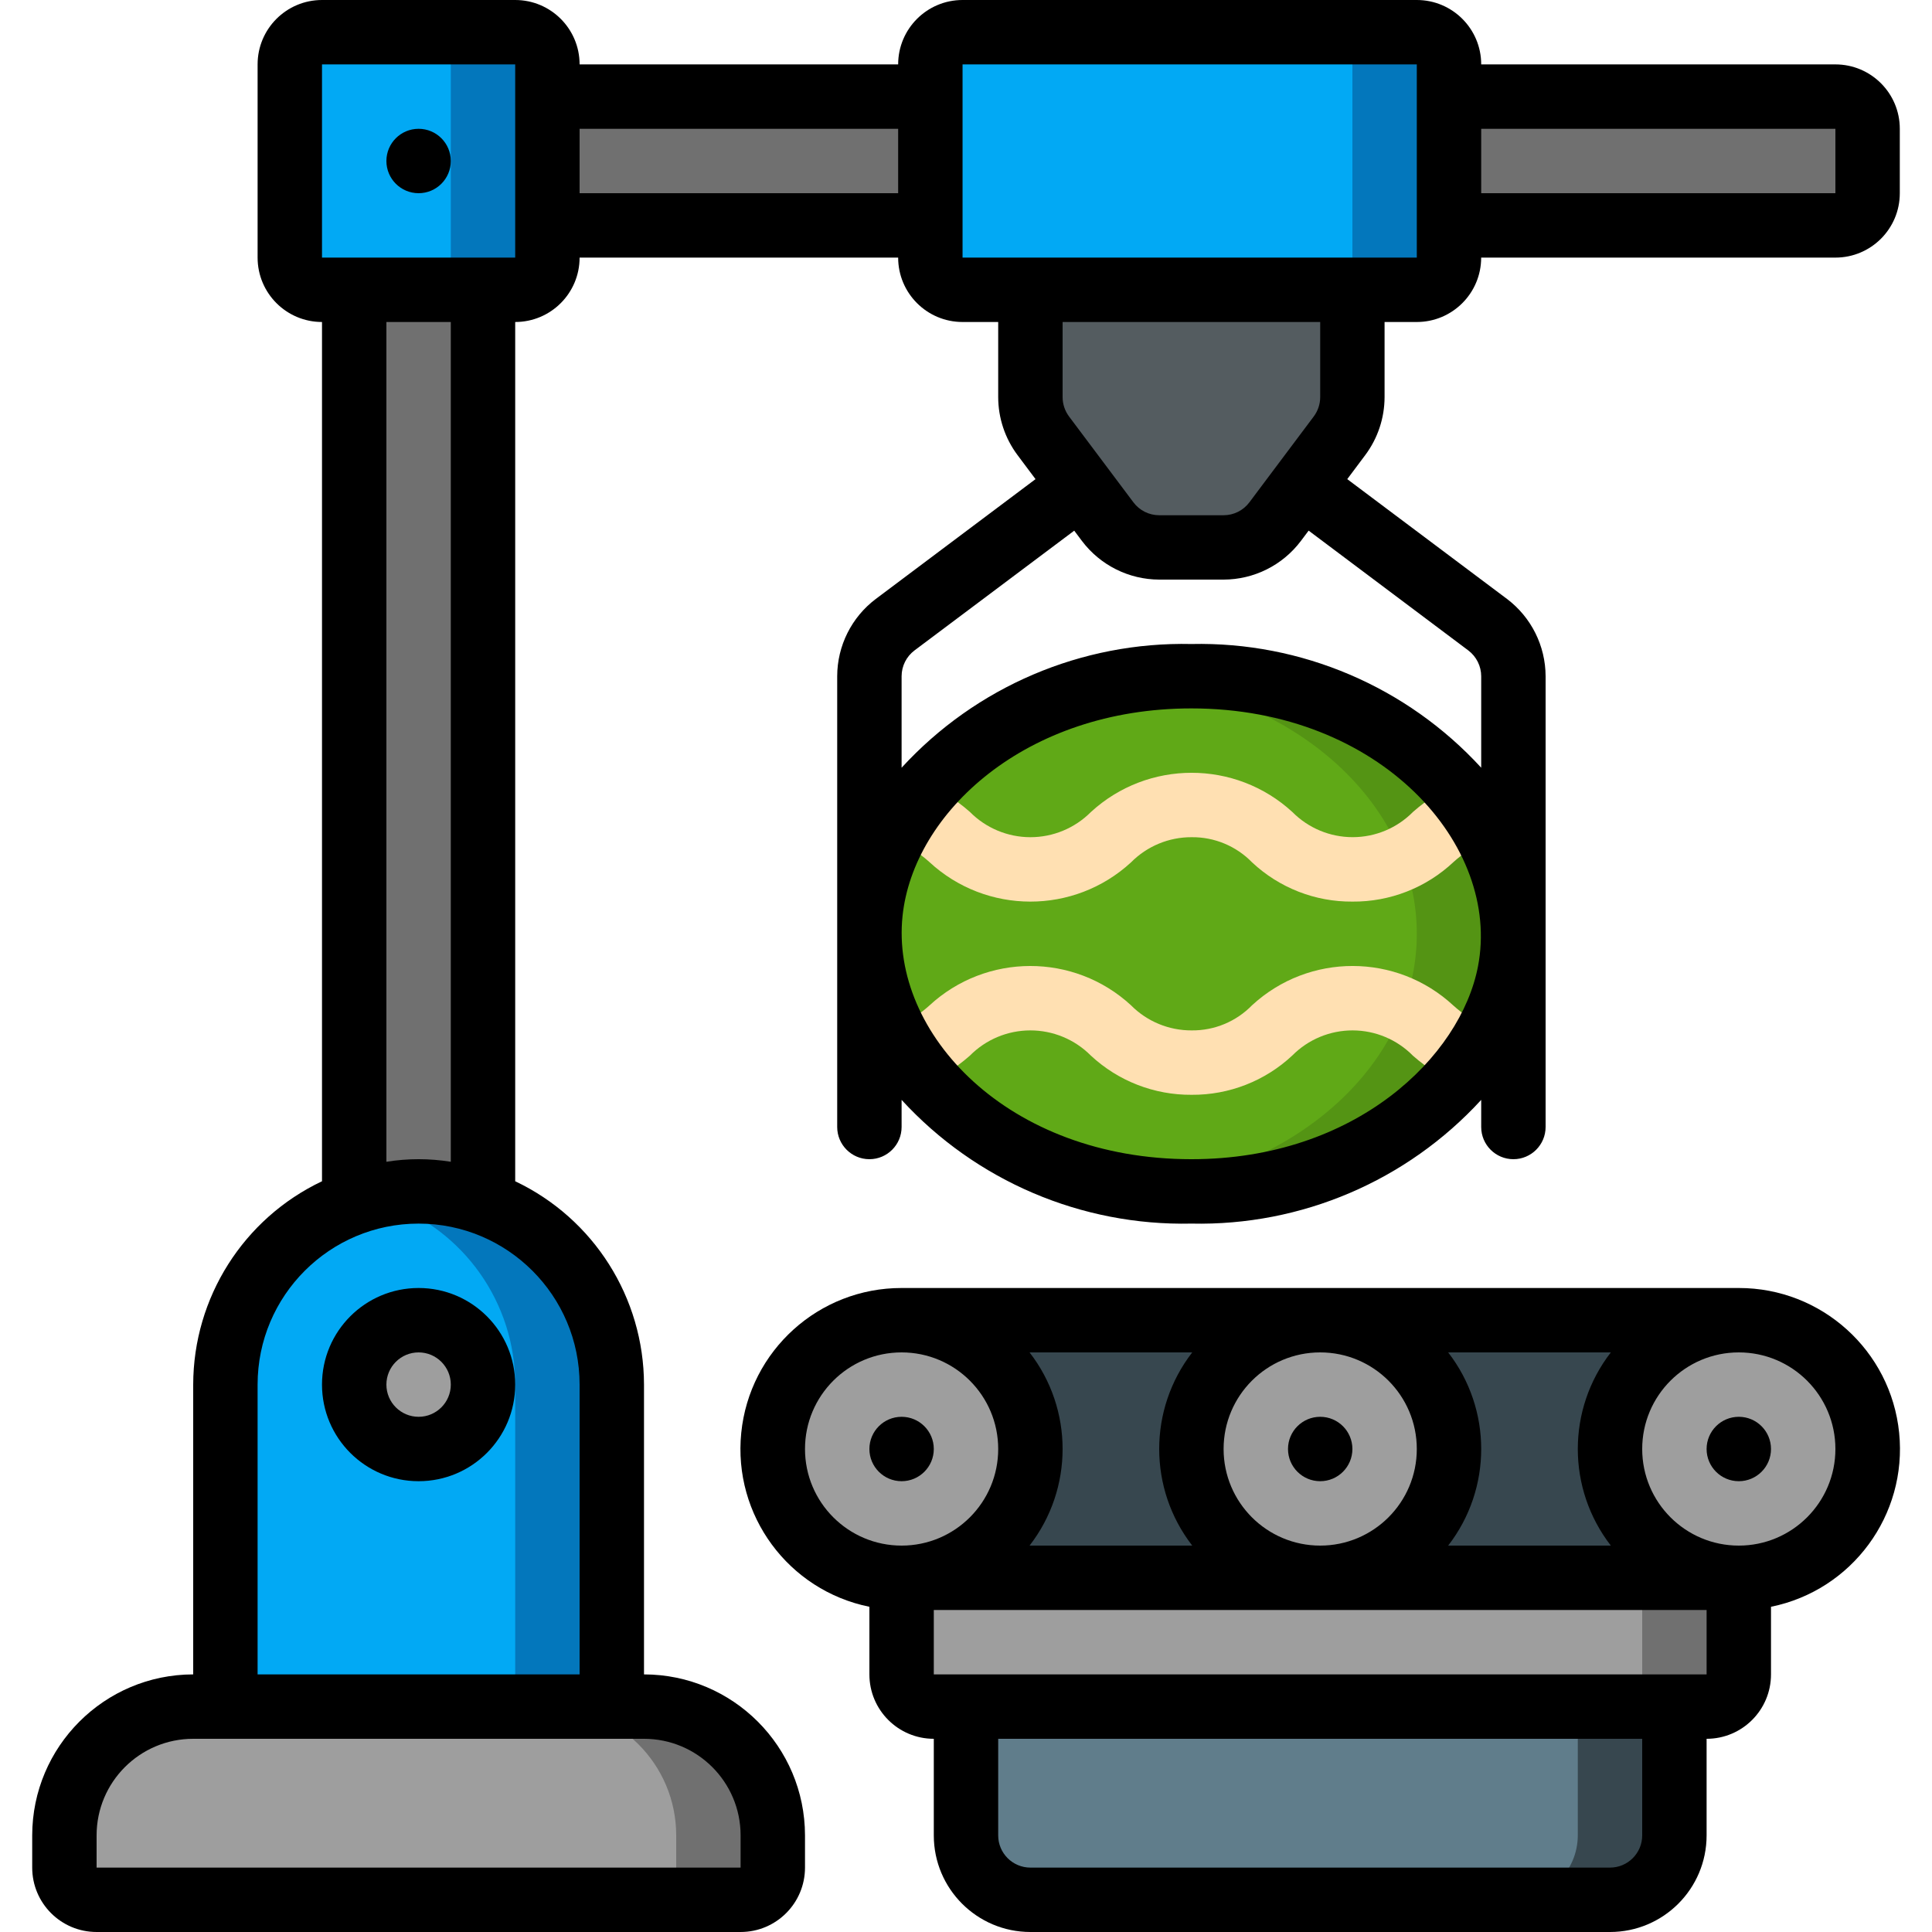 <svg height="512" viewBox="0 0 58 60" width="512" xmlns="http://www.w3.org/2000/svg"><g id="Page-1" fill="none" fill-rule="evenodd"><g id="040---Fruit-Production" fill-rule="nonzero"><path id="Shape" d="m23 57v1c0 .552-.448 1-1 1h-20c-.552 0-1-.448-1-1v-1c0-2.209 1.791-4 4-4h14c2.209 0 4 1.791 4 4z" fill="#9e9e9e"/><path id="Shape" d="m19 53h-3c2.209 0 4 1.791 4 4v1c0 .552-.448 1-1 1h3c.552 0 1-.448 1-1v-1c0-2.209-1.791-4-4-4z" fill="#707070"/><path id="Shape" d="m18 43 0 10h-12l0-10c-.003-2.542 1.601-4.808 4-5.65 1.292-.467 2.708-.467 4 0 2.399.842 4.003 3.108 4 5.65z" fill="#02a9f4"/><path id="Shape" d="m14 37.35c-1.123-.416-2.349-.463-3.5-.134.167.044.338.075.5.134 2.399.842 4.003 3.108 4 5.65v10h3l-0-10c.003-2.542-1.601-4.808-4-5.65z" fill="#0377bc"/><circle id="Oval" cx="12" cy="43" fill="#9e9e9e" r="2"/><rect id="Rectangle-path" fill="#02a9f4" height="8" rx="1" width="8" x="8" y="1"/><path id="Shape" d="m15 1h-3c.552 0 1 .448 1 1v6c0 .552-.448 1-1 1h3c.552 0 1-.448 1-1v-6c0-.552-.448-1-1-1z" fill="#0377bc"/><path id="Shape" d="m14 9v28.35c-1.292-.467-2.708-.467-4 0v-28.35z" fill="#707070"/><path id="Rectangle-path" d="m16 3h11.89v4h-11.89z" fill="#707070"/><path id="Shape" d="m57 4v2c0 .552-.448 1-1 1h-12v-4h12c.552 0 1 .448 1 1z" fill="#707070"/><rect id="Rectangle-path" fill="#02a9f4" height="8" rx="1" width="16.11" x="27.89" y="1"/><path id="Shape" d="m43 1h-3c.552 0 1 .448 1 1v6c0 .552-.448 1-1 1h3c.552 0 1-.448 1-1v-6c0-.552-.448-1-1-1z" fill="#0377bc"/><path id="Shape" d="m41 9-0 3.33c.002.433-.138.855-.4 1.2l-2 2.67c-.379.502-.971.798-1.6.8h-2c-.629-.002-1.221-.298-1.6-.8l-2-2.67c-.262-.345-.402-.767-.4-1.2l-0-3.33z" fill="#545c60"/><ellipse id="Oval" cx="36" cy="29" fill="#60a917" rx="10" ry="8"/><path id="Shape" d="m36 21c-.502.003-1.003.036-1.5.1 4.809.58 8.5 3.891 8.5 7.9s-3.691 7.32-8.5 7.9c.497.064.998.097 1.5.1 5.523 0 10-3.582 10-8s-4.477-8-10-8z" fill="#549414"/><path id="Shape" d="m40 49h-13c2.209 0 4-1.791 4-4s-1.791-4-4-4h13c-2.209 0-4 1.791-4 4s1.791 4 4 4z" fill="#37474f"/><path id="Shape" d="m53 49h-13c2.209 0 4-1.791 4-4s-1.791-4-4-4h13c-2.209 0-4 1.791-4 4s1.791 4 4 4z" fill="#37474f"/><circle id="Oval" cx="27" cy="45" fill="#9e9e9e" r="4"/><circle id="Oval" cx="40" cy="45" fill="#9e9e9e" r="4"/><circle id="Oval" cx="53" cy="45" fill="#9e9e9e" r="4"/><path id="Shape" d="m53 49v3c0 .552-.448 1-1 1h-24c-.552 0-1-.448-1-1v-3z" fill="#9e9e9e"/><path id="Shape" d="m50 49v3c0 .552-.448 1-1 1h3c.552 0 1-.448 1-1v-3z" fill="#707070"/><path id="Shape" d="m51 53v4c-.003 1.103-.897 1.997-2 2h-18c-1.103-.003-1.997-.897-2-2v-4z" fill="#607d8b"/><path id="Shape" d="m48 53v4c-.003 1.103-.897 1.997-2 2h3c1.103-.003 1.997-.897 2-2v-4z" fill="#37474f"/><g fill="#000"><path id="Shape" d="m9 43c0 1.657 1.343 3 3 3s3-1.343 3-3-1.343-3-3-3-3 1.343-3 3zm4 0c0 .552-.448 1-1 1s-1-.448-1-1 .448-1 1-1 1 .448 1 1z"/><circle id="Oval" cx="12" cy="5" r="1"/><path id="Shape" d="m53 40h-26c-2.569-.003-4.722 1.942-4.98 4.498-.258 2.556 1.462 4.891 3.98 5.402v2.1c0 1.105.895 2 2 2v3c0 1.657 1.343 3 3 3h18c1.657 0 3-1.343 3-3v-3c1.105 0 2-.895 2-2v-2.1c2.517-.511 4.238-2.847 3.98-5.402-.258-2.556-2.411-4.5-4.98-4.498zm-16 5c0-1.657 1.343-3 3-3s3 1.343 3 3-1.343 3-3 3-3-1.343-3-3zm-.974 3h-5.052c1.368-1.766 1.368-4.234 0-6h5.052c-1.368 1.766-1.368 4.234 0 6zm7.948-6h5.052c-1.368 1.766-1.368 4.234 0 6h-5.052c1.368-1.766 1.368-4.234 0-6zm-19.974 3c0-1.657 1.343-3 3-3s3 1.343 3 3-1.343 3-3 3-3-1.343-3-3zm26 12c0 .552-.448 1-1 1h-18c-.552 0-1-.448-1-1v-3h20zm1-5h-23v-2h24v2zm2-4c-1.657 0-3-1.343-3-3s1.343-3 3-3 3 1.343 3 3-1.343 3-3 3z"/><circle id="Oval" cx="27" cy="45" r="1"/><circle id="Oval" cx="40" cy="45" r="1"/><circle id="Oval" cx="53" cy="45" r="1"/></g><path id="Shape" d="m41 28c-1.156.009-2.271-.427-3.115-1.218-.492-.506-1.169-.789-1.875-.782-.709-.004-1.389.279-1.887.783-1.77 1.627-4.493 1.622-6.258-.01-.296-.268-.634-.486-1-.645l.694-1.876c.571.23 1.099.555 1.561.962.496.502 1.172.785 1.877.786.706.001 1.382-.28 1.88-.78 1.77-1.627 4.491-1.627 6.261 0 .496.5 1.171.78 1.874.779.704-.001 1.378-.284 1.872-.786.462-.407.99-.732 1.561-.962l.694 1.876c-.366.159-.704.377-1 .645-.849.798-1.974 1.238-3.139 1.228z" fill="#ffe0b2"/><path id="Shape" d="m36.01 34c-1.163.009-2.285-.427-3.135-1.22-.497-.5-1.174-.781-1.88-.78-.706.001-1.381.284-1.877.786-.462.407-.99.732-1.561.962l-.694-1.876c.366-.159.704-.377 1-.645 1.765-1.632 4.488-1.637 6.258-.01.498.505 1.18.787 1.889.783.706.007 1.383-.276 1.875-.782 1.767-1.628 4.488-1.624 6.25.009.296.268.634.486 1 .645l-.694 1.876c-.571-.23-1.099-.555-1.561-.962-.494-.502-1.168-.785-1.872-.786-.704-.001-1.379.279-1.874.779-.846.792-1.965 1.229-3.124 1.221z" fill="#ffe0b2"/><path id="Shape" d="m56 2h-11c0-1.105-.895-2-2-2h-14.107c-1.105 0-2 .895-2 2h-9.893c0-1.105-.895-2-2-2h-6c-1.105 0-2 .895-2 2v6c0 1.105.895 2 2 2v26.685c-2.44 1.157-3.996 3.615-4 6.315v9c-2.76.003-4.997 2.24-5 5v1c0 1.105.895 2 2 2h20c1.105 0 2-.895 2-2v-1c-.003-2.76-2.24-4.997-5-5v-9c-.004-2.7-1.56-5.158-4-6.315v-26.685c1.105 0 2-.895 2-2h9.893c0 1.105.895 2 2 2h1.107v2.333c.001.649.211 1.28.6 1.8l.559.747-4.959 3.72c-.754.568-1.198 1.456-1.2 2.4v14c0 .552.448 1 1 1s1-.448 1-1v-.842c2.307 2.517 5.587 3.917 9 3.842 3.413.075 6.693-1.325 9-3.842v.842c0 .552.448 1 1 1s1-.448 1-1v-14c-.003-.944-.447-1.832-1.2-2.4l-4.96-3.72.559-.747c.389-.52.599-1.151.6-1.8v-2.333h1c1.105 0 2-.895 2-2h11.001c1.105 0 2-.895 2-2v-2c0-1.105-.895-2-2-2zm-34 55v1h-20v-1c0-1.657 1.343-3 3-3h14c1.657 0 3 1.343 3 3zm-5-14v9h-10v-9c0-2.761 2.239-5 5-5 2.761 0 5 2.239 5 5zm-4-6.92c-.662-.107-1.338-.107-2 0v-26.08h2zm1-28.08h-5v-6h6v1 5zm3-2v-2h9.893v2zm19 16c5.9 0 9.625 4.275 8.9 8.013-.538 2.795-3.792 5.987-8.9 5.987-5.71 0-9.351-3.912-8.971-7.55.335-3.211 3.824-6.45 8.971-6.45zm8.6-1.8c.251.19.399.486.4.8v2.842c-2.307-2.517-5.587-3.917-9-3.842-3.413-.075-6.693 1.325-9 3.842v-2.842c.001-.315.149-.611.4-.8l4.961-3.72.24.32c.568.753 1.456 1.197 2.399 1.2h2c.944-.002 1.832-.446 2.4-1.2l.241-.321zm-4.6-7.867c-0.0.216-.071.427-.2.6l-2 2.668c-.189.252-.485.4-.8.4h-2c-.315 0-.611-.148-.8-.4l-2-2.667c-.129-.173-.2-.384-.2-.6v-2.334h8zm1-4.333h-12.107v-6h14.107v1 5zm15-2h-11v-2h11z" fill="#000"/></g></g></svg>